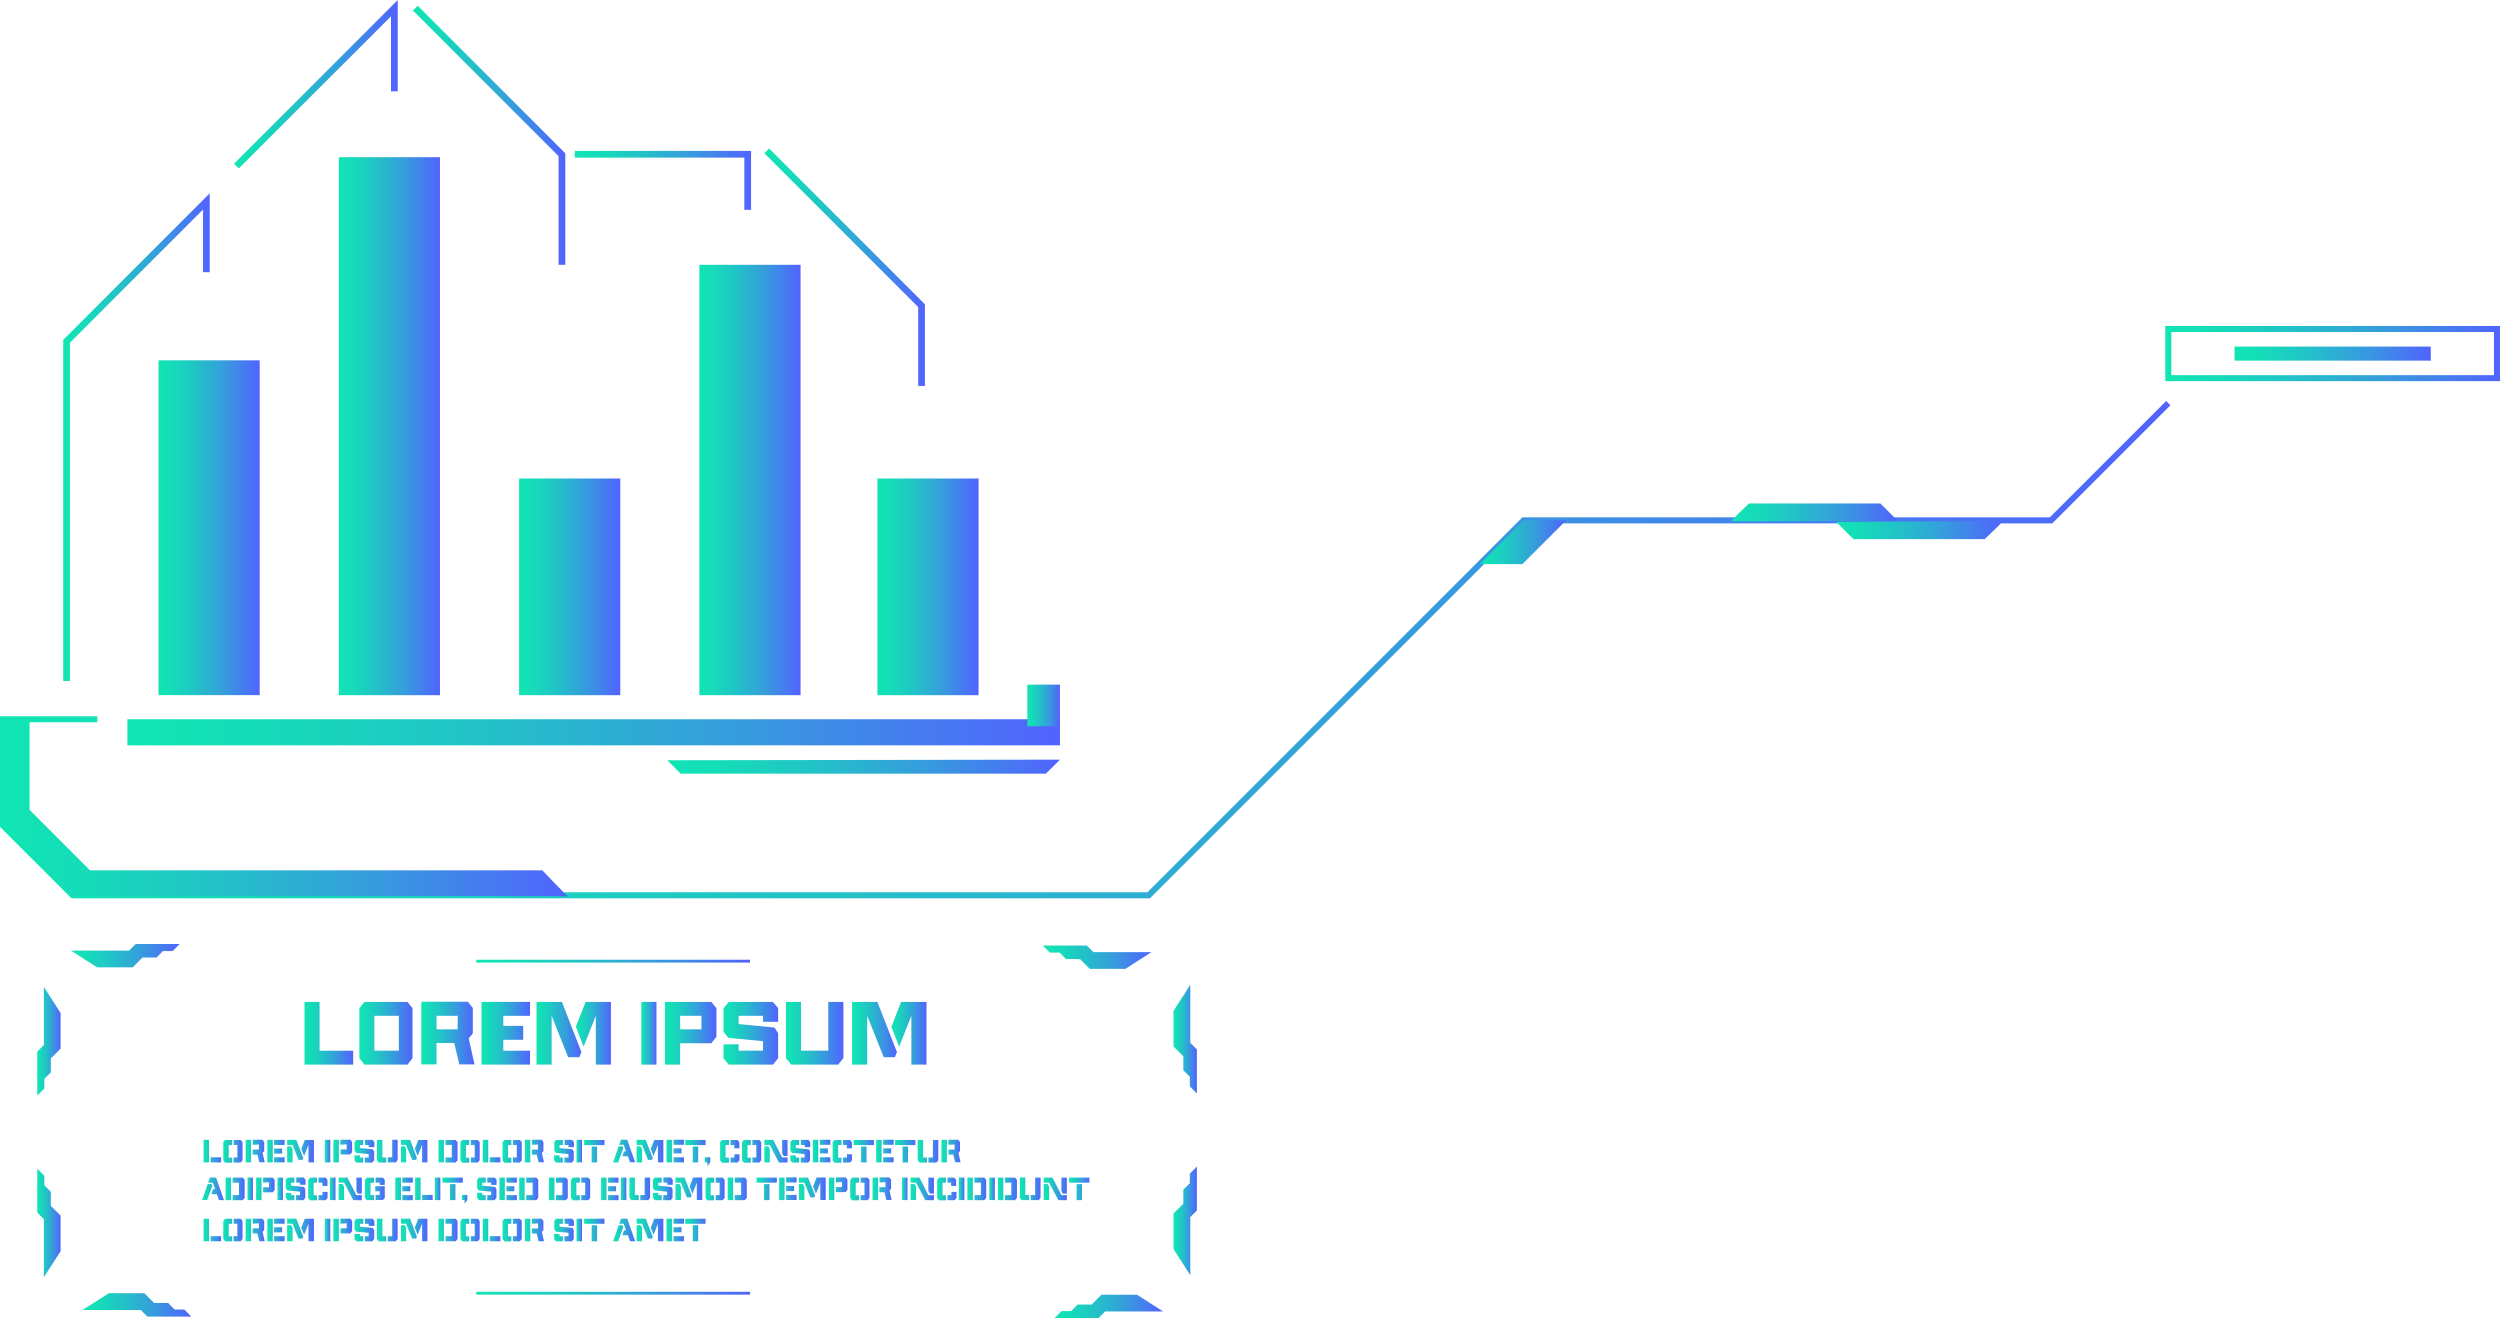<svg xmlns="http://www.w3.org/2000/svg" xmlns:xlink="http://www.w3.org/1999/xlink" viewBox="0 0 492.53 259.68"><defs><style>.cls-1{fill:url(#New_Gradient_Swatch_5);}.cls-2{fill:url(#New_Gradient_Swatch_5-2);}.cls-3{fill:url(#New_Gradient_Swatch_5-3);}.cls-4{fill:url(#New_Gradient_Swatch_5-4);}.cls-5{fill:url(#New_Gradient_Swatch_5-5);}.cls-6{fill:url(#New_Gradient_Swatch_5-6);}.cls-7{fill:url(#New_Gradient_Swatch_5-7);}.cls-8{fill:url(#New_Gradient_Swatch_5-8);}.cls-9{fill:url(#New_Gradient_Swatch_5-9);}.cls-10{fill:url(#New_Gradient_Swatch_5-10);}.cls-11{fill:url(#New_Gradient_Swatch_5-11);}.cls-12{fill:url(#New_Gradient_Swatch_5-12);}.cls-13{fill:url(#New_Gradient_Swatch_5-13);}.cls-14{fill:url(#New_Gradient_Swatch_5-14);}.cls-15{fill:url(#New_Gradient_Swatch_5-15);}.cls-16{fill:url(#New_Gradient_Swatch_5-16);}.cls-17{fill:url(#New_Gradient_Swatch_5-17);}.cls-18{fill:url(#New_Gradient_Swatch_5-18);}.cls-19{fill:url(#New_Gradient_Swatch_5-19);}.cls-20{fill:url(#New_Gradient_Swatch_5-20);}.cls-21{fill:url(#New_Gradient_Swatch_5-21);}.cls-22{fill:url(#New_Gradient_Swatch_5-22);}.cls-23{fill:url(#New_Gradient_Swatch_5-23);}.cls-24{fill:url(#New_Gradient_Swatch_5-24);}.cls-25{fill:url(#New_Gradient_Swatch_5-25);}.cls-26{fill:url(#New_Gradient_Swatch_5-26);}.cls-27{fill:url(#New_Gradient_Swatch_5-27);}.cls-28{fill:url(#New_Gradient_Swatch_5-28);}.cls-29{fill:url(#New_Gradient_Swatch_5-29);}.cls-30{fill:url(#New_Gradient_Swatch_5-30);}.cls-31{fill:url(#New_Gradient_Swatch_5-31);}.cls-32{fill:url(#New_Gradient_Swatch_5-32);}.cls-33{fill:url(#New_Gradient_Swatch_5-33);}.cls-34{fill:url(#New_Gradient_Swatch_5-34);}.cls-35{fill:url(#New_Gradient_Swatch_5-35);}.cls-36{fill:url(#New_Gradient_Swatch_5-36);}.cls-37{fill:url(#New_Gradient_Swatch_5-37);}.cls-38{fill:url(#New_Gradient_Swatch_5-38);}.cls-39{fill:url(#New_Gradient_Swatch_5-39);}.cls-40{fill:url(#New_Gradient_Swatch_5-40);}.cls-41{fill:url(#New_Gradient_Swatch_5-41);}.cls-42{fill:url(#New_Gradient_Swatch_5-42);}.cls-43{fill:url(#New_Gradient_Swatch_5-43);}.cls-44{fill:url(#New_Gradient_Swatch_5-44);}.cls-45{fill:url(#New_Gradient_Swatch_5-45);}.cls-46{fill:url(#New_Gradient_Swatch_5-46);}.cls-47{fill:url(#New_Gradient_Swatch_5-47);}.cls-48{fill:url(#New_Gradient_Swatch_5-48);}.cls-49{fill:url(#New_Gradient_Swatch_5-49);}.cls-50{fill:url(#New_Gradient_Swatch_5-50);}.cls-51{fill:url(#New_Gradient_Swatch_5-51);}.cls-52{fill:url(#New_Gradient_Swatch_5-52);}.cls-53{fill:url(#New_Gradient_Swatch_5-53);}.cls-54{fill:url(#New_Gradient_Swatch_5-54);}.cls-55{fill:url(#New_Gradient_Swatch_5-55);}.cls-56{fill:url(#New_Gradient_Swatch_5-56);}.cls-57{fill:url(#New_Gradient_Swatch_5-57);}.cls-58{fill:url(#New_Gradient_Swatch_5-58);}.cls-59{fill:url(#New_Gradient_Swatch_5-59);}.cls-60{fill:url(#New_Gradient_Swatch_5-60);}.cls-61{fill:url(#New_Gradient_Swatch_5-61);}.cls-62{fill:url(#New_Gradient_Swatch_5-62);}.cls-63{fill:url(#New_Gradient_Swatch_5-63);}.cls-64{fill:url(#New_Gradient_Swatch_5-64);}.cls-65{fill:url(#New_Gradient_Swatch_5-65);}.cls-66{fill:url(#New_Gradient_Swatch_5-66);}.cls-67{fill:url(#New_Gradient_Swatch_5-67);}.cls-68{fill:url(#New_Gradient_Swatch_5-68);}.cls-69{fill:url(#New_Gradient_Swatch_5-69);}.cls-70{fill:url(#New_Gradient_Swatch_5-70);}.cls-71{fill:url(#New_Gradient_Swatch_5-71);}.cls-72{fill:url(#New_Gradient_Swatch_5-72);}.cls-73{fill:url(#New_Gradient_Swatch_5-73);}.cls-74{fill:url(#New_Gradient_Swatch_5-74);}.cls-75{fill:url(#New_Gradient_Swatch_5-75);}.cls-76{fill:url(#New_Gradient_Swatch_5-76);}.cls-77{fill:url(#New_Gradient_Swatch_5-77);}.cls-78{fill:url(#New_Gradient_Swatch_5-78);}.cls-79{fill:url(#New_Gradient_Swatch_5-79);}.cls-80{fill:url(#New_Gradient_Swatch_5-80);}.cls-81{fill:url(#New_Gradient_Swatch_5-81);}.cls-82{fill:url(#New_Gradient_Swatch_5-82);}.cls-83{fill:url(#New_Gradient_Swatch_5-83);}.cls-84{fill:url(#New_Gradient_Swatch_5-84);}.cls-85{fill:url(#New_Gradient_Swatch_5-85);}.cls-86{fill:url(#New_Gradient_Swatch_5-86);}.cls-87{fill:url(#New_Gradient_Swatch_5-87);}.cls-88{fill:url(#New_Gradient_Swatch_5-88);}.cls-89{fill:url(#New_Gradient_Swatch_5-89);}.cls-90{fill:url(#New_Gradient_Swatch_5-90);}.cls-91{fill:url(#New_Gradient_Swatch_5-91);}.cls-92{fill:url(#New_Gradient_Swatch_5-92);}.cls-93{fill:url(#New_Gradient_Swatch_5-93);}.cls-94{fill:url(#New_Gradient_Swatch_5-94);}.cls-95{fill:url(#New_Gradient_Swatch_5-95);}.cls-96{fill:url(#New_Gradient_Swatch_5-96);}.cls-97{fill:url(#New_Gradient_Swatch_5-97);}.cls-98{fill:url(#New_Gradient_Swatch_5-98);}.cls-99{fill:url(#New_Gradient_Swatch_5-99);}.cls-100{fill:url(#New_Gradient_Swatch_5-100);}.cls-101{fill:url(#New_Gradient_Swatch_5-101);}.cls-102{fill:url(#New_Gradient_Swatch_5-102);}.cls-103{fill:url(#New_Gradient_Swatch_5-103);}.cls-104{fill:url(#New_Gradient_Swatch_5-104);}.cls-105{fill:url(#New_Gradient_Swatch_5-105);}.cls-106{fill:url(#New_Gradient_Swatch_5-106);}.cls-107{fill:url(#New_Gradient_Swatch_5-107);}.cls-108{fill:url(#New_Gradient_Swatch_5-108);}.cls-109{fill:url(#New_Gradient_Swatch_5-109);}.cls-110{fill:url(#New_Gradient_Swatch_5-110);}.cls-111{fill:url(#New_Gradient_Swatch_5-111);}.cls-112{fill:url(#New_Gradient_Swatch_5-112);}.cls-113{fill:url(#New_Gradient_Swatch_5-113);}.cls-114{fill:url(#New_Gradient_Swatch_5-114);}.cls-115{fill:url(#New_Gradient_Swatch_5-115);}.cls-116{fill:url(#New_Gradient_Swatch_5-116);}.cls-117{fill:url(#New_Gradient_Swatch_5-117);}.cls-118{fill:url(#New_Gradient_Swatch_5-118);}.cls-119{fill:url(#New_Gradient_Swatch_5-119);}.cls-120{fill:url(#New_Gradient_Swatch_5-120);}.cls-121{fill:url(#New_Gradient_Swatch_5-121);}.cls-122{fill:url(#New_Gradient_Swatch_5-122);}.cls-123{fill:url(#New_Gradient_Swatch_5-123);}.cls-124{fill:url(#New_Gradient_Swatch_5-124);}.cls-125{fill:url(#New_Gradient_Swatch_5-125);}.cls-126{fill:url(#New_Gradient_Swatch_5-126);}.cls-127{fill:url(#New_Gradient_Swatch_5-127);}.cls-128{fill:url(#New_Gradient_Swatch_5-128);}.cls-129{fill:url(#New_Gradient_Swatch_5-129);}.cls-130{fill:url(#New_Gradient_Swatch_5-130);}.cls-131{fill:url(#New_Gradient_Swatch_5-131);}.cls-132{fill:url(#New_Gradient_Swatch_5-132);}.cls-133{fill:url(#New_Gradient_Swatch_5-133);}.cls-134{fill:url(#New_Gradient_Swatch_5-134);}.cls-135{fill:url(#New_Gradient_Swatch_5-135);}.cls-136{fill:url(#New_Gradient_Swatch_5-136);}.cls-137{fill:url(#New_Gradient_Swatch_5-137);}.cls-138{fill:url(#New_Gradient_Swatch_5-138);}.cls-139{fill:url(#New_Gradient_Swatch_5-139);}.cls-140{fill:url(#New_Gradient_Swatch_5-140);}.cls-141{fill:url(#New_Gradient_Swatch_5-141);}</style><linearGradient id="New_Gradient_Swatch_5" x1="40.11" y1="226.81" x2="43.56" y2="226.81" gradientUnits="userSpaceOnUse"><stop offset="0" stop-color="#11e5b3"/><stop offset="0.14" stop-color="#15dcb8"/><stop offset="0.36" stop-color="#21c4c6"/><stop offset="0.64" stop-color="#359edc"/><stop offset="0.97" stop-color="#4f68fb"/><stop offset="1" stop-color="#5263fe"/></linearGradient><linearGradient id="New_Gradient_Swatch_5-2" x1="43.99" y1="226.81" x2="47.78" y2="226.81" xlink:href="#New_Gradient_Swatch_5"/><linearGradient id="New_Gradient_Swatch_5-3" x1="48.4" y1="226.81" x2="52.15" y2="226.81" xlink:href="#New_Gradient_Swatch_5"/><linearGradient id="New_Gradient_Swatch_5-4" x1="52.67" y1="226.81" x2="56.11" y2="226.81" xlink:href="#New_Gradient_Swatch_5"/><linearGradient id="New_Gradient_Swatch_5-5" x1="56.57" y1="226.81" x2="61.85" y2="226.81" xlink:href="#New_Gradient_Swatch_5"/><linearGradient id="New_Gradient_Swatch_5-6" x1="64" y1="226.81" x2="65.07" y2="226.81" xlink:href="#New_Gradient_Swatch_5"/><linearGradient id="New_Gradient_Swatch_5-7" x1="65.69" y1="226.81" x2="69.34" y2="226.81" xlink:href="#New_Gradient_Swatch_5"/><linearGradient id="New_Gradient_Swatch_5-8" x1="69.84" y1="226.81" x2="73.71" y2="226.81" xlink:href="#New_Gradient_Swatch_5"/><linearGradient id="New_Gradient_Swatch_5-9" x1="74.26" y1="226.81" x2="78.34" y2="226.81" xlink:href="#New_Gradient_Swatch_5"/><linearGradient id="New_Gradient_Swatch_5-10" x1="78.96" y1="226.81" x2="84.23" y2="226.81" xlink:href="#New_Gradient_Swatch_5"/><linearGradient id="New_Gradient_Swatch_5-11" x1="86.39" y1="226.81" x2="90.1" y2="226.81" xlink:href="#New_Gradient_Swatch_5"/><linearGradient id="New_Gradient_Swatch_5-12" x1="90.72" y1="226.81" x2="94.5" y2="226.81" xlink:href="#New_Gradient_Swatch_5"/><linearGradient id="New_Gradient_Swatch_5-13" x1="95.12" y1="226.81" x2="98.57" y2="226.81" xlink:href="#New_Gradient_Swatch_5"/><linearGradient id="New_Gradient_Swatch_5-14" x1="99.01" y1="226.81" x2="102.79" y2="226.81" xlink:href="#New_Gradient_Swatch_5"/><linearGradient id="New_Gradient_Swatch_5-15" x1="103.41" y1="226.81" x2="107.17" y2="226.81" xlink:href="#New_Gradient_Swatch_5"/><linearGradient id="New_Gradient_Swatch_5-16" x1="109.16" y1="226.81" x2="113.03" y2="226.81" xlink:href="#New_Gradient_Swatch_5"/><linearGradient id="New_Gradient_Swatch_5-17" x1="113.59" y1="226.81" x2="114.66" y2="226.81" xlink:href="#New_Gradient_Swatch_5"/><linearGradient id="New_Gradient_Swatch_5-18" x1="115.09" y1="226.81" x2="119.1" y2="226.81" xlink:href="#New_Gradient_Swatch_5"/><linearGradient id="New_Gradient_Swatch_5-19" x1="120.77" y1="226.81" x2="125.11" y2="226.81" xlink:href="#New_Gradient_Swatch_5"/><linearGradient id="New_Gradient_Swatch_5-20" x1="125.42" y1="226.81" x2="130.69" y2="226.81" xlink:href="#New_Gradient_Swatch_5"/><linearGradient id="New_Gradient_Swatch_5-21" x1="131.31" y1="226.81" x2="134.75" y2="226.81" xlink:href="#New_Gradient_Swatch_5"/><linearGradient id="New_Gradient_Swatch_5-22" x1="135.03" y1="226.81" x2="139.04" y2="226.81" xlink:href="#New_Gradient_Swatch_5"/><linearGradient id="New_Gradient_Swatch_5-23" x1="138.83" y1="228.9" x2="139.9" y2="228.9" xlink:href="#New_Gradient_Swatch_5"/><linearGradient id="New_Gradient_Swatch_5-24" x1="141.87" y1="226.81" x2="145.66" y2="226.81" xlink:href="#New_Gradient_Swatch_5"/><linearGradient id="New_Gradient_Swatch_5-25" x1="146.19" y1="226.81" x2="149.97" y2="226.81" xlink:href="#New_Gradient_Swatch_5"/><linearGradient id="New_Gradient_Swatch_5-26" x1="150.59" y1="226.82" x2="155.16" y2="226.82" xlink:href="#New_Gradient_Swatch_5"/><linearGradient id="New_Gradient_Swatch_5-27" x1="155.71" y1="226.81" x2="159.59" y2="226.81" xlink:href="#New_Gradient_Swatch_5"/><linearGradient id="New_Gradient_Swatch_5-28" x1="160.14" y1="226.81" x2="163.58" y2="226.81" xlink:href="#New_Gradient_Swatch_5"/><linearGradient id="New_Gradient_Swatch_5-29" x1="164.05" y1="226.81" x2="167.83" y2="226.81" xlink:href="#New_Gradient_Swatch_5"/><linearGradient id="New_Gradient_Swatch_5-30" x1="168.17" y1="226.81" x2="172.19" y2="226.81" xlink:href="#New_Gradient_Swatch_5"/><linearGradient id="New_Gradient_Swatch_5-31" x1="172.62" y1="226.81" x2="176.06" y2="226.81" xlink:href="#New_Gradient_Swatch_5"/><linearGradient id="New_Gradient_Swatch_5-32" x1="176.34" y1="226.81" x2="180.35" y2="226.81" xlink:href="#New_Gradient_Swatch_5"/><linearGradient id="New_Gradient_Swatch_5-33" x1="180.79" y1="226.81" x2="184.86" y2="226.81" xlink:href="#New_Gradient_Swatch_5"/><linearGradient id="New_Gradient_Swatch_5-34" x1="185.48" y1="226.81" x2="189.24" y2="226.81" xlink:href="#New_Gradient_Swatch_5"/><linearGradient id="New_Gradient_Swatch_5-35" x1="39.8" y1="234.2" x2="44.14" y2="234.2" xlink:href="#New_Gradient_Swatch_5"/><linearGradient id="New_Gradient_Swatch_5-36" x1="44.45" y1="234.2" x2="48.15" y2="234.2" xlink:href="#New_Gradient_Swatch_5"/><linearGradient id="New_Gradient_Swatch_5-37" x1="48.77" y1="234.2" x2="49.84" y2="234.2" xlink:href="#New_Gradient_Swatch_5"/><linearGradient id="New_Gradient_Swatch_5-38" x1="50.46" y1="234.2" x2="54.11" y2="234.2" xlink:href="#New_Gradient_Swatch_5"/><linearGradient id="New_Gradient_Swatch_5-39" x1="54.67" y1="234.2" x2="55.74" y2="234.2" xlink:href="#New_Gradient_Swatch_5"/><linearGradient id="New_Gradient_Swatch_5-40" x1="56.29" y1="234.2" x2="60.16" y2="234.2" xlink:href="#New_Gradient_Swatch_5"/><linearGradient id="New_Gradient_Swatch_5-41" x1="60.72" y1="234.2" x2="64.51" y2="234.2" xlink:href="#New_Gradient_Swatch_5"/><linearGradient id="New_Gradient_Swatch_5-42" x1="65.03" y1="234.2" x2="66.1" y2="234.2" xlink:href="#New_Gradient_Swatch_5"/><linearGradient id="New_Gradient_Swatch_5-43" x1="66.72" y1="234.21" x2="71.28" y2="234.21" xlink:href="#New_Gradient_Swatch_5"/><linearGradient id="New_Gradient_Swatch_5-44" x1="71.9" y1="234.2" x2="75.79" y2="234.2" xlink:href="#New_Gradient_Swatch_5"/><linearGradient id="New_Gradient_Swatch_5-45" x1="77.88" y1="234.2" x2="81.33" y2="234.2" xlink:href="#New_Gradient_Swatch_5"/><linearGradient id="New_Gradient_Swatch_5-46" x1="81.79" y1="234.2" x2="85.24" y2="234.2" xlink:href="#New_Gradient_Swatch_5"/><linearGradient id="New_Gradient_Swatch_5-47" x1="85.68" y1="234.2" x2="86.75" y2="234.2" xlink:href="#New_Gradient_Swatch_5"/><linearGradient id="New_Gradient_Swatch_5-48" x1="87.18" y1="234.2" x2="91.19" y2="234.2" xlink:href="#New_Gradient_Swatch_5"/><linearGradient id="New_Gradient_Swatch_5-49" x1="90.98" y1="236.29" x2="92.05" y2="236.29" xlink:href="#New_Gradient_Swatch_5"/><linearGradient id="New_Gradient_Swatch_5-50" x1="93.96" y1="234.2" x2="97.83" y2="234.2" xlink:href="#New_Gradient_Swatch_5"/><linearGradient id="New_Gradient_Swatch_5-51" x1="98.39" y1="234.2" x2="101.83" y2="234.2" xlink:href="#New_Gradient_Swatch_5"/><linearGradient id="New_Gradient_Swatch_5-52" x1="102.29" y1="234.2" x2="106" y2="234.2" xlink:href="#New_Gradient_Swatch_5"/><linearGradient id="New_Gradient_Swatch_5-53" x1="108.16" y1="234.2" x2="111.86" y2="234.2" xlink:href="#New_Gradient_Swatch_5"/><linearGradient id="New_Gradient_Swatch_5-54" x1="112.48" y1="234.2" x2="116.27" y2="234.2" xlink:href="#New_Gradient_Swatch_5"/><linearGradient id="New_Gradient_Swatch_5-55" x1="118.42" y1="234.2" x2="121.86" y2="234.2" xlink:href="#New_Gradient_Swatch_5"/><linearGradient id="New_Gradient_Swatch_5-56" x1="122.33" y1="234.2" x2="123.4" y2="234.2" xlink:href="#New_Gradient_Swatch_5"/><linearGradient id="New_Gradient_Swatch_5-57" x1="124.01" y1="234.2" x2="128.09" y2="234.2" xlink:href="#New_Gradient_Swatch_5"/><linearGradient id="New_Gradient_Swatch_5-58" x1="128.65" y1="234.2" x2="132.52" y2="234.2" xlink:href="#New_Gradient_Swatch_5"/><linearGradient id="New_Gradient_Swatch_5-59" x1="133.08" y1="234.2" x2="138.35" y2="234.2" xlink:href="#New_Gradient_Swatch_5"/><linearGradient id="New_Gradient_Swatch_5-60" x1="138.97" y1="234.2" x2="142.76" y2="234.2" xlink:href="#New_Gradient_Swatch_5"/><linearGradient id="New_Gradient_Swatch_5-61" x1="143.37" y1="234.2" x2="147.08" y2="234.2" xlink:href="#New_Gradient_Swatch_5"/><linearGradient id="New_Gradient_Swatch_5-62" x1="149.05" y1="234.2" x2="153.07" y2="234.2" xlink:href="#New_Gradient_Swatch_5"/><linearGradient id="New_Gradient_Swatch_5-63" x1="153.5" y1="234.2" x2="156.94" y2="234.2" xlink:href="#New_Gradient_Swatch_5"/><linearGradient id="New_Gradient_Swatch_5-64" x1="157.4" y1="234.2" x2="162.68" y2="234.2" xlink:href="#New_Gradient_Swatch_5"/><linearGradient id="New_Gradient_Swatch_5-65" x1="163.3" y1="234.2" x2="166.95" y2="234.2" xlink:href="#New_Gradient_Swatch_5"/><linearGradient id="New_Gradient_Swatch_5-66" x1="167.5" y1="234.2" x2="171.29" y2="234.2" xlink:href="#New_Gradient_Swatch_5"/><linearGradient id="New_Gradient_Swatch_5-67" x1="171.91" y1="234.2" x2="175.66" y2="234.2" xlink:href="#New_Gradient_Swatch_5"/><linearGradient id="New_Gradient_Swatch_5-68" x1="177.72" y1="234.2" x2="178.79" y2="234.2" xlink:href="#New_Gradient_Swatch_5"/><linearGradient id="New_Gradient_Swatch_5-69" x1="179.4" y1="234.21" x2="183.97" y2="234.21" xlink:href="#New_Gradient_Swatch_5"/><linearGradient id="New_Gradient_Swatch_5-70" x1="184.59" y1="234.2" x2="188.38" y2="234.2" xlink:href="#New_Gradient_Swatch_5"/><linearGradient id="New_Gradient_Swatch_5-71" x1="188.9" y1="234.2" x2="189.97" y2="234.2" xlink:href="#New_Gradient_Swatch_5"/><linearGradient id="New_Gradient_Swatch_5-72" x1="190.59" y1="234.2" x2="194.29" y2="234.2" xlink:href="#New_Gradient_Swatch_5"/><linearGradient id="New_Gradient_Swatch_5-73" x1="194.91" y1="234.2" x2="195.98" y2="234.2" xlink:href="#New_Gradient_Swatch_5"/><linearGradient id="New_Gradient_Swatch_5-74" x1="196.6" y1="234.2" x2="200.31" y2="234.2" xlink:href="#New_Gradient_Swatch_5"/><linearGradient id="New_Gradient_Swatch_5-75" x1="200.92" y1="234.2" x2="205" y2="234.2" xlink:href="#New_Gradient_Swatch_5"/><linearGradient id="New_Gradient_Swatch_5-76" x1="205.62" y1="234.21" x2="210.18" y2="234.21" xlink:href="#New_Gradient_Swatch_5"/><linearGradient id="New_Gradient_Swatch_5-77" x1="210.62" y1="234.2" x2="214.63" y2="234.2" xlink:href="#New_Gradient_Swatch_5"/><linearGradient id="New_Gradient_Swatch_5-78" x1="40.11" y1="242.32" x2="43.56" y2="242.32" xlink:href="#New_Gradient_Swatch_5"/><linearGradient id="New_Gradient_Swatch_5-79" x1="43.99" y1="242.32" x2="47.78" y2="242.32" xlink:href="#New_Gradient_Swatch_5"/><linearGradient id="New_Gradient_Swatch_5-80" x1="48.4" y1="242.32" x2="52.15" y2="242.32" xlink:href="#New_Gradient_Swatch_5"/><linearGradient id="New_Gradient_Swatch_5-81" x1="52.67" y1="242.32" x2="56.11" y2="242.32" xlink:href="#New_Gradient_Swatch_5"/><linearGradient id="New_Gradient_Swatch_5-82" x1="56.57" y1="242.32" x2="61.85" y2="242.32" xlink:href="#New_Gradient_Swatch_5"/><linearGradient id="New_Gradient_Swatch_5-83" x1="64" y1="242.32" x2="65.07" y2="242.32" xlink:href="#New_Gradient_Swatch_5"/><linearGradient id="New_Gradient_Swatch_5-84" x1="65.69" y1="242.32" x2="69.34" y2="242.32" xlink:href="#New_Gradient_Swatch_5"/><linearGradient id="New_Gradient_Swatch_5-85" x1="69.84" y1="242.32" x2="73.71" y2="242.32" xlink:href="#New_Gradient_Swatch_5"/><linearGradient id="New_Gradient_Swatch_5-86" x1="74.26" y1="242.32" x2="78.34" y2="242.32" xlink:href="#New_Gradient_Swatch_5"/><linearGradient id="New_Gradient_Swatch_5-87" x1="78.96" y1="242.32" x2="84.23" y2="242.32" xlink:href="#New_Gradient_Swatch_5"/><linearGradient id="New_Gradient_Swatch_5-88" x1="86.39" y1="242.32" x2="90.1" y2="242.32" xlink:href="#New_Gradient_Swatch_5"/><linearGradient id="New_Gradient_Swatch_5-89" x1="90.72" y1="242.32" x2="94.5" y2="242.32" xlink:href="#New_Gradient_Swatch_5"/><linearGradient id="New_Gradient_Swatch_5-90" x1="95.12" y1="242.32" x2="98.57" y2="242.32" xlink:href="#New_Gradient_Swatch_5"/><linearGradient id="New_Gradient_Swatch_5-91" x1="99.01" y1="242.32" x2="102.79" y2="242.32" xlink:href="#New_Gradient_Swatch_5"/><linearGradient id="New_Gradient_Swatch_5-92" x1="103.41" y1="242.32" x2="107.17" y2="242.32" xlink:href="#New_Gradient_Swatch_5"/><linearGradient id="New_Gradient_Swatch_5-93" x1="109.16" y1="242.32" x2="113.03" y2="242.32" xlink:href="#New_Gradient_Swatch_5"/><linearGradient id="New_Gradient_Swatch_5-94" x1="113.59" y1="242.32" x2="114.66" y2="242.32" xlink:href="#New_Gradient_Swatch_5"/><linearGradient id="New_Gradient_Swatch_5-95" x1="115.09" y1="242.32" x2="119.1" y2="242.32" xlink:href="#New_Gradient_Swatch_5"/><linearGradient id="New_Gradient_Swatch_5-96" x1="120.77" y1="242.32" x2="125.11" y2="242.32" xlink:href="#New_Gradient_Swatch_5"/><linearGradient id="New_Gradient_Swatch_5-97" x1="125.42" y1="242.32" x2="130.69" y2="242.32" xlink:href="#New_Gradient_Swatch_5"/><linearGradient id="New_Gradient_Swatch_5-98" x1="131.31" y1="242.32" x2="134.75" y2="242.32" xlink:href="#New_Gradient_Swatch_5"/><linearGradient id="New_Gradient_Swatch_5-99" x1="135.03" y1="242.32" x2="139.04" y2="242.32" xlink:href="#New_Gradient_Swatch_5"/><linearGradient id="New_Gradient_Swatch_5-100" x1="59.99" y1="203.56" x2="69.58" y2="203.56" xlink:href="#New_Gradient_Swatch_5"/><linearGradient id="New_Gradient_Swatch_5-101" x1="70.78" y1="203.56" x2="81.3" y2="203.56" xlink:href="#New_Gradient_Swatch_5"/><linearGradient id="New_Gradient_Swatch_5-102" x1="83.01" y1="203.56" x2="93.44" y2="203.56" xlink:href="#New_Gradient_Swatch_5"/><linearGradient id="New_Gradient_Swatch_5-103" x1="94.86" y1="203.56" x2="104.42" y2="203.56" xlink:href="#New_Gradient_Swatch_5"/><linearGradient id="New_Gradient_Swatch_5-104" x1="105.7" y1="203.56" x2="114.54" y2="203.56" xlink:href="#New_Gradient_Swatch_5"/><linearGradient id="New_Gradient_Swatch_5-105" x1="113.45" y1="203.56" x2="120.36" y2="203.56" xlink:href="#New_Gradient_Swatch_5"/><linearGradient id="New_Gradient_Swatch_5-106" x1="126.35" y1="203.56" x2="129.32" y2="203.56" xlink:href="#New_Gradient_Swatch_5"/><linearGradient id="New_Gradient_Swatch_5-107" x1="131.03" y1="203.56" x2="141.17" y2="203.56" xlink:href="#New_Gradient_Swatch_5"/><linearGradient id="New_Gradient_Swatch_5-108" x1="142.54" y1="203.56" x2="153.3" y2="203.56" xlink:href="#New_Gradient_Swatch_5"/><linearGradient id="New_Gradient_Swatch_5-109" x1="154.84" y1="203.56" x2="166.16" y2="203.56" xlink:href="#New_Gradient_Swatch_5"/><linearGradient id="New_Gradient_Swatch_5-110" x1="175.62" y1="203.56" x2="182.53" y2="203.56" xlink:href="#New_Gradient_Swatch_5"/><linearGradient id="New_Gradient_Swatch_5-111" x1="167.87" y1="203.56" x2="176.71" y2="203.56" xlink:href="#New_Gradient_Swatch_5"/><linearGradient id="New_Gradient_Swatch_5-112" x1="31.23" y1="103.97" x2="51.15" y2="103.97" xlink:href="#New_Gradient_Swatch_5"/><linearGradient id="New_Gradient_Swatch_5-113" x1="66.75" y1="83.96" x2="86.68" y2="83.96" xlink:href="#New_Gradient_Swatch_5"/><linearGradient id="New_Gradient_Swatch_5-114" x1="102.27" y1="115.61" x2="122.2" y2="115.61" xlink:href="#New_Gradient_Swatch_5"/><linearGradient id="New_Gradient_Swatch_5-115" x1="172.86" y1="115.61" x2="192.79" y2="115.61" xlink:href="#New_Gradient_Swatch_5"/><linearGradient id="New_Gradient_Swatch_5-116" x1="137.79" y1="94.56" x2="157.72" y2="94.56" xlink:href="#New_Gradient_Swatch_5"/><linearGradient id="New_Gradient_Swatch_5-117" x1="25.1" y1="144.27" x2="208.83" y2="144.27" xlink:href="#New_Gradient_Swatch_5"/><linearGradient id="New_Gradient_Swatch_5-118" x1="0" y1="127.99" x2="427.6" y2="127.99" xlink:href="#New_Gradient_Swatch_5"/><linearGradient id="New_Gradient_Swatch_5-119" x1="0.48" y1="159.16" x2="112.01" y2="159.16" xlink:href="#New_Gradient_Swatch_5"/><linearGradient id="New_Gradient_Swatch_5-120" x1="291.55" y1="106.83" x2="308.53" y2="106.83" xlink:href="#New_Gradient_Swatch_5"/><linearGradient id="New_Gradient_Swatch_5-121" x1="440.23" y1="69.66" x2="478.89" y2="69.66" xlink:href="#New_Gradient_Swatch_5"/><linearGradient id="New_Gradient_Swatch_5-122" x1="426.59" y1="69.66" x2="492.53" y2="69.66" xlink:href="#New_Gradient_Swatch_5"/><linearGradient id="New_Gradient_Swatch_5-123" x1="361.74" y1="104.47" x2="394.52" y2="104.47" xlink:href="#New_Gradient_Swatch_5"/><linearGradient id="New_Gradient_Swatch_5-124" x1="341.08" y1="100.95" x2="373.87" y2="100.95" xlink:href="#New_Gradient_Swatch_5"/><linearGradient id="New_Gradient_Swatch_5-125" x1="202.4" y1="138.98" x2="208.83" y2="138.98" xlink:href="#New_Gradient_Swatch_5"/><linearGradient id="New_Gradient_Swatch_5-126" x1="131.46" y1="151.04" x2="208.83" y2="151.04" xlink:href="#New_Gradient_Swatch_5"/><linearGradient id="New_Gradient_Swatch_5-127" x1="231.2" y1="240.52" x2="235.8" y2="240.52" xlink:href="#New_Gradient_Swatch_5"/><linearGradient id="New_Gradient_Swatch_5-128" x1="207.75" y1="257.38" x2="229.16" y2="257.38" xlink:href="#New_Gradient_Swatch_5"/><linearGradient id="New_Gradient_Swatch_5-129" x1="7.34" y1="240.94" x2="11.94" y2="240.94" xlink:href="#New_Gradient_Swatch_5"/><linearGradient id="New_Gradient_Swatch_5-130" x1="16.28" y1="257.08" x2="37.69" y2="257.08" xlink:href="#New_Gradient_Swatch_5"/><linearGradient id="New_Gradient_Swatch_5-131" x1="7.34" y1="205.14" x2="11.94" y2="205.14" xlink:href="#New_Gradient_Swatch_5"/><linearGradient id="New_Gradient_Swatch_5-132" x1="13.98" y1="188.28" x2="35.39" y2="188.28" xlink:href="#New_Gradient_Swatch_5"/><linearGradient id="New_Gradient_Swatch_5-133" x1="231.2" y1="204.72" x2="235.8" y2="204.72" xlink:href="#New_Gradient_Swatch_5"/><linearGradient id="New_Gradient_Swatch_5-134" x1="205.45" y1="188.58" x2="226.86" y2="188.58" xlink:href="#New_Gradient_Swatch_5"/><linearGradient id="New_Gradient_Swatch_5-135" x1="93.83" y1="189.36" x2="147.76" y2="189.36" xlink:href="#New_Gradient_Swatch_5"/><linearGradient id="New_Gradient_Swatch_5-136" x1="93.83" y1="254.78" x2="147.76" y2="254.78" xlink:href="#New_Gradient_Swatch_5"/><linearGradient id="New_Gradient_Swatch_5-137" x1="12.45" y1="86.12" x2="41.32" y2="86.12" xlink:href="#New_Gradient_Swatch_5"/><linearGradient id="New_Gradient_Swatch_5-138" x1="46.11" y1="16.59" x2="78.36" y2="16.59" xlink:href="#New_Gradient_Swatch_5"/><linearGradient id="New_Gradient_Swatch_5-139" x1="81.35" y1="26.65" x2="111.37" y2="26.65" xlink:href="#New_Gradient_Swatch_5"/><linearGradient id="New_Gradient_Swatch_5-140" x1="113.23" y1="35.54" x2="147.97" y2="35.54" xlink:href="#New_Gradient_Swatch_5"/><linearGradient id="New_Gradient_Swatch_5-141" x1="150.59" y1="52.64" x2="182.22" y2="52.64" xlink:href="#New_Gradient_Swatch_5"/></defs><title>title_01_green_blue</title><g id="Layer_2" data-name="Layer 2"><g id="Layer_1-2" data-name="Layer 1"><path class="cls-1" d="M40.11,229v-4.44h1.07V229Zm1.38,0v-1h2.07v1Z"/><path class="cls-2" d="M44.36,224.59h1.37v1h-.67v2.48h.67v1H44.36l-.37-.46V225Zm1.68,1v-1h1.37l.37.44v3.55l-.37.45H46v-1h.76v-2.48Z"/><path class="cls-3" d="M48.4,229v-4.44h1.07V229Zm1.38-3.46v-1h1.9l.37.44v1.79l-.31.38.41,1.83H51.09l-.37-1.51h-.94v-1H51v-1Z"/><path class="cls-4" d="M52.67,229v-4.44h1.07V229ZM54,225.57v-1h2.07v1Zm0,1.7v-1h1.58v1ZM54,229v-1h2.07v1Z"/><path class="cls-5" d="M59.75,228.15l-.15.36h-.79l-1.17-2.94H56.57v-1h1.8Zm-2.11-1.72V229H56.57v-3.15h.79Zm1.72-.08.69-1.76h1.8V229H60.77v-3.46l-.86,2.19Z"/><path class="cls-6" d="M64,229v-4.44h1.07V229Z"/><path class="cls-7" d="M65.69,229v-4.44h1.07V229Zm1.38-3.46v-1H69l.37.44v2l-.37.46h-1.9v-1h1.2v-1Z"/><path class="cls-8" d="M70.21,224.59h1.36v1h-.66v.59l2.55.25.25.4v1.77l-.37.45H71.88v-1h.76v-.68l-2.46-.23-.34-.43V225Zm.7,3.46h.66v1H70.21l-.37-.44v-1h1.07Zm1-2.48v-1h1.47l.37.44v1H72.64v-.43Z"/><path class="cls-9" d="M76.09,228.05v1H74.63l-.37-.46v-4h1.08v3.46ZM78,229H76.4v-1h.87v-3.46h1.07v4Z"/><path class="cls-10" d="M82.14,228.15l-.15.36H81.2L80,225.57H79v-1h1.8ZM80,226.43V229H79v-3.15h.79Zm1.72-.08.69-1.76h1.79V229H83.16v-3.46l-.87,2.19Z"/><path class="cls-11" d="M87.46,224.59V229H86.39v-4.44Zm.31,1v-1h2l.37.44v3.55l-.37.45h-2v-1H89v-2.48Z"/><path class="cls-12" d="M91.08,224.59h1.37v1h-.66v2.48h.66v1H91.08l-.36-.46V225Zm1.68,1v-1h1.37l.37.44v3.55l-.37.45H92.76v-1h.76v-2.48Z"/><path class="cls-13" d="M95.12,229v-4.44h1.07V229Zm1.38,0v-1h2.07v1Z"/><path class="cls-14" d="M99.38,224.59h1.36v1h-.66v2.48h.66v1H99.38l-.37-.46V225Zm1.67,1v-1h1.37l.37.44v3.55l-.37.45h-1.37v-1h.76v-2.48Z"/><path class="cls-15" d="M103.41,229v-4.44h1.07V229Zm1.38-3.46v-1h1.9l.37.44v1.79l-.31.38.42,1.83H106.1l-.36-1.51h-.95v-1H106v-1Z"/><path class="cls-16" d="M109.53,224.59h1.36v1h-.66v.59l2.55.25.25.4v1.77l-.37.45H111.2v-1H112v-.68l-2.46-.23-.34-.43V225Zm.7,3.46h.66v1h-1.36l-.37-.44v-1h1.07Zm1-2.48v-1h1.47l.37.44v1H112v-.43Z"/><path class="cls-17" d="M113.59,229v-4.44h1.07V229Z"/><path class="cls-18" d="M115.09,224.59h4v1h-4Zm1.48,4.44v-3.15h1.07V229Z"/><path class="cls-19" d="M121.79,229h-1l1.1-3.15h.76l.14.36Zm1.14-2.16h.4l-.46-1.3H122l.34-1h1.23l1.56,4.44h-1l-.42-1.18h-1.09Z"/><path class="cls-20" d="M128.6,228.15l-.15.36h-.79l-1.17-2.94h-1.07v-1h1.79Zm-2.11-1.72V229h-1.07v-3.15h.79Zm1.72-.08.68-1.76h1.8V229h-1.07v-3.46l-.87,2.19Z"/><path class="cls-21" d="M131.31,229v-4.44h1.07V229Zm1.38-3.46v-1h2.06v1Zm0,1.7v-1h1.58v1Zm0,1.76v-1h2.06v1Z"/><path class="cls-22" d="M135,224.59h4v1h-4Zm1.48,4.44v-3.15h1.07V229Z"/><path class="cls-23" d="M139.36,229.75h0V229h-.51v-1h1.07v1Z"/><path class="cls-24" d="M142.24,224.59h1.37v1h-.67v2.48h.67v1h-1.37l-.37-.46V225Zm1.68,1v-1h1.37l.37.44v1.2h-1v-.66Zm0,3.46v-1h.76v-.65h1v1.18l-.37.45Z"/><path class="cls-25" d="M146.55,224.59h1.37v1h-.66v2.48h.66v1h-1.37l-.36-.46V225Zm1.68,1v-1h1.37l.37.44v3.55l-.37.45h-1.37v-1H149v-2.48Z"/><path class="cls-26" d="M153.47,229.05l-1.81-3.48h-1.07v-1h1.74l1.76,3.46h1.07v1Zm-1.81-2.63V229h-1.07v-3.15h.79Zm2.43.82v-2.65h1.07v3.15h-.8Z"/><path class="cls-27" d="M156.08,224.59h1.36v1h-.66v.59l2.55.25.26.4v1.77l-.37.45h-1.46v-1h.75v-.68l-2.45-.23-.35-.43V225Zm.7,3.46h.66v1h-1.36l-.37-.44v-1h1.07Zm1-2.48v-1h1.47l.37.44v1h-1.08v-.43Z"/><path class="cls-28" d="M160.14,229v-4.44h1.07V229Zm1.38-3.46v-1h2.06v1Zm0,1.7v-1h1.58v1Zm0,1.76v-1h2.06v1Z"/><path class="cls-29" d="M164.42,224.59h1.36v1h-.66v2.48h.66v1h-1.36l-.37-.46V225Zm1.67,1v-1h1.37l.37.44v1.2h-1v-.66Zm0,3.46v-1h.76v-.65h1v1.18l-.37.45Z"/><path class="cls-30" d="M168.17,224.59h4v1h-4Zm1.48,4.44v-3.15h1.07V229Z"/><path class="cls-31" d="M172.62,229v-4.44h1.07V229Zm1.38-3.46v-1h2.06v1Zm0,1.7v-1h1.58v1Zm0,1.76v-1h2.06v1Z"/><path class="cls-32" d="M176.34,224.59h4v1h-4Zm1.48,4.44v-3.15h1.07V229Z"/><path class="cls-33" d="M182.62,228.05v1h-1.46l-.37-.46v-4h1.07v3.46Zm1.87,1h-1.57v-1h.87v-3.46h1.07v4Z"/><path class="cls-34" d="M185.48,229v-4.44h1.07V229Zm1.38-3.46v-1h1.9l.37.44v1.79l-.31.38.42,1.83h-1.07l-.36-1.51h-.95v-1h1.2v-1Z"/><path class="cls-35" d="M40.82,236.42h-1l1.1-3.15h.76l.14.36ZM42,234.26h.4L41.9,233H41l.35-1h1.22l1.56,4.44h-1l-.42-1.18H41.62Z"/><path class="cls-36" d="M45.52,232v4.44H44.45V232Zm.31,1v-1h2l.37.44V236l-.37.45h-2v-1h1.25V233Z"/><path class="cls-37" d="M48.77,236.42V232h1.07v4.44Z"/><path class="cls-38" d="M50.46,236.42V232h1.07v4.44ZM51.84,233v-1h1.9l.37.44v2l-.37.46h-1.9v-1H53v-1Z"/><path class="cls-39" d="M54.67,236.42V232h1.07v4.44Z"/><path class="cls-40" d="M56.66,232H58v1h-.66v.59l2.55.25.25.4V236l-.37.45H58.33v-1h.76v-.68l-2.45-.23-.35-.43v-1.67Zm.7,3.46H58v1H56.66l-.37-.44v-1h1.07Zm1-2.48v-1h1.46l.37.44v1H59.09V233Z"/><path class="cls-41" d="M61.09,232h1.37v1h-.67v2.48h.67v1H61.09l-.37-.46v-3.53Zm1.67,1v-1h1.38l.37.44v1.2h-1V233Zm0,3.46v-1h.77v-.65h1V236l-.37.45Z"/><path class="cls-42" d="M65,236.42V232H66.1v4.44Z"/><path class="cls-43" d="M69.6,236.44,67.79,233H66.72v-1h1.73l1.76,3.46h1.07v1Zm-1.81-2.63v2.61H66.72v-3.15h.79Zm2.42.82V232h1.07v3.15h-.79Z"/><path class="cls-44" d="M73,235.44h.71v1H72.27L71.9,236v-3.53l.37-.45h1.41v1H73Zm2.82.53-.37.45H74v-1h.79v-.73h-.86v-1h1.87ZM74,233v-1h1.43l.37.44v1h-1V233Z"/><path class="cls-45" d="M77.88,236.42V232H79v4.44ZM79.26,233v-1h2.07v1Zm0,1.7v-1h1.58v1Zm0,1.76v-1h2.07v1Z"/><path class="cls-46" d="M81.79,236.42V232h1.07v4.44Zm1.38,0v-1h2.07v1Z"/><path class="cls-47" d="M85.68,236.42V232h1.07v4.44Z"/><path class="cls-48" d="M87.18,232h4v1h-4Zm1.48,4.44v-3.15h1.07v3.15Z"/><path class="cls-49" d="M91.51,237.14h0v-.72H91v-1h1.07v1Z"/><path class="cls-50" d="M94.33,232h1.36v1H95v.59l2.55.25.25.4V236l-.37.45H96v-1h.76v-.68l-2.46-.23L94,234.1v-1.67Zm.7,3.46h.66v1H94.33L94,236v-1H95ZM96,233v-1h1.46l.37.44v1H96.76V233Z"/><path class="cls-51" d="M98.39,236.42V232h1.07v4.44ZM99.77,233v-1h2.06v1Zm0,1.7v-1h1.57v1Zm0,1.76v-1h2.06v1Z"/><path class="cls-52" d="M103.36,232v4.44h-1.07V232Zm.31,1v-1h2l.37.44V236l-.37.45h-2v-1h1.26V233Z"/><path class="cls-53" d="M109.23,232v4.44h-1.07V232Zm.31,1v-1h1.95l.37.44V236l-.37.45h-1.95v-1h1.25V233Z"/><path class="cls-54" d="M112.85,232h1.37v1h-.67v2.48h.67v1h-1.37l-.37-.46v-3.53Zm1.67,1v-1h1.38l.37.44V236l-.37.45h-1.38v-1h.77V233Z"/><path class="cls-55" d="M118.42,236.42V232h1.07v4.44ZM119.8,233v-1h2.06v1Zm0,1.7v-1h1.58v1Zm0,1.76v-1h2.06v1Z"/><path class="cls-56" d="M122.33,236.42V232h1.07v4.44Z"/><path class="cls-57" d="M125.84,235.44v1h-1.46L124,236v-4h1.08v3.46Zm1.88,1h-1.57v-1H127V232h1.07v4Z"/><path class="cls-58" d="M129,232h1.36v1h-.66v.59l2.55.25.25.4V236l-.37.45h-1.46v-1h.76v-.68l-2.46-.23-.34-.43v-1.67Zm.7,3.46h.66v1H129l-.37-.44v-1h1.07Zm1-2.48v-1h1.47l.37.44v1h-1.07V233Z"/><path class="cls-59" d="M136.26,235.54l-.15.36h-.79L134.15,233h-1.07v-1h1.79Zm-2.11-1.72v2.6h-1.07v-3.15h.79Zm1.71-.08.69-1.76h1.8v4.44h-1.07V233l-.87,2.19Z"/><path class="cls-60" d="M139.34,232h1.37v1H140v2.48h.67v1h-1.37L139,236v-3.53Zm1.67,1v-1h1.38l.37.44V236l-.37.45H141v-1h.77V233Z"/><path class="cls-61" d="M144.44,232v4.44h-1.07V232Zm.31,1v-1h2l.37.44V236l-.37.45h-2v-1H146V233Z"/><path class="cls-62" d="M149.05,232h4v1h-4Zm1.48,4.44v-3.15h1.07v3.15Z"/><path class="cls-63" d="M153.5,236.42V232h1.07v4.44Zm1.38-3.46v-1h2.06v1Zm0,1.7v-1h1.57v1Zm0,1.76v-1h2.06v1Z"/><path class="cls-64" d="M160.59,235.54l-.15.36h-.8L158.47,233H157.4v-1h1.8Zm-2.12-1.72v2.6H157.4v-3.15h.8Zm1.72-.08.69-1.76h1.8v4.44h-1.07V233l-.87,2.19Z"/><path class="cls-65" d="M163.3,236.42V232h1.07v4.44Zm1.38-3.46v-1h1.9l.37.44v2l-.37.46h-1.9v-1h1.2v-1Z"/><path class="cls-66" d="M167.87,232h1.37v1h-.66v2.48h.66v1h-1.37l-.37-.46v-3.53Zm1.68,1v-1h1.37l.37.44V236l-.37.45h-1.37v-1h.76V233Z"/><path class="cls-67" d="M171.91,236.42V232H173v4.44Zm1.38-3.46v-1h1.9l.37.44v1.79l-.31.38.41,1.83H174.6l-.36-1.51h-1v-1h1.2v-1Z"/><path class="cls-68" d="M177.72,236.42V232h1.07v4.44Z"/><path class="cls-69" d="M182.29,236.44,180.47,233H179.4v-1h1.74l1.76,3.46H184v1Zm-1.82-2.63v2.61H179.4v-3.15h.79Zm2.43.82V232H184v3.15h-.8Z"/><path class="cls-70" d="M185,232h1.37v1h-.67v2.48h.67v1H185l-.37-.46v-3.53Zm1.67,1v-1H188l.37.44v1.2h-1V233Zm0,3.46v-1h.77v-.65h1V236l-.37.45Z"/><path class="cls-71" d="M188.9,236.42V232H190v4.44Z"/><path class="cls-72" d="M191.66,232v4.44h-1.07V232Zm.31,1v-1h1.95l.37.44V236l-.37.45H192v-1h1.25V233Z"/><path class="cls-73" d="M194.91,236.42V232H196v4.44Z"/><path class="cls-74" d="M197.67,232v4.44H196.6V232Zm.31,1v-1h2l.37.44V236l-.37.45h-2v-1h1.25V233Z"/><path class="cls-75" d="M202.75,235.44v1h-1.46l-.37-.46v-4H202v3.46Zm1.88,1h-1.57v-1h.87V232H205v4Z"/><path class="cls-76" d="M208.5,236.44,206.69,233h-1.07v-1h1.73l1.76,3.46h1.07v1Zm-1.81-2.63v2.61h-1.07v-3.15h.78Zm2.42.82V232h1.07v3.15h-.8Z"/><path class="cls-77" d="M210.62,232h4v1h-4Zm1.48,4.44v-3.15h1.07v3.15Z"/><path class="cls-78" d="M40.11,244.55V240.1h1.07v4.45Zm1.38,0v-1h2.07v1Z"/><path class="cls-79" d="M44.36,240.1h1.37v1h-.67v2.47h.67v1H44.36l-.37-.47v-3.53Zm1.68,1v-1h1.37l.37.44v3.55l-.37.46H46v-1h.76v-2.47Z"/><path class="cls-80" d="M48.4,244.55V240.1h1.07v4.45Zm1.38-3.46v-1h1.9l.37.44v1.79l-.31.38.41,1.84H51.09L50.72,243h-.94v-1H51v-1Z"/><path class="cls-81" d="M52.67,244.55V240.1h1.07v4.45ZM54,241.09v-1h2.07v1Zm0,1.69v-1h1.58v1Zm0,1.77v-1h2.07v1Z"/><path class="cls-82" d="M59.75,243.66l-.15.36h-.79l-1.17-2.93H56.57v-1h1.8Zm-2.11-1.72v2.61H56.57v-3.16h.79Zm1.72-.08.69-1.76h1.8v4.45H60.77v-3.46l-.86,2.18Z"/><path class="cls-83" d="M64,244.55V240.1h1.07v4.45Z"/><path class="cls-84" d="M65.69,244.55V240.1h1.07v4.45Zm1.38-3.46v-1H69l.37.44v2L69,243h-1.9v-1h1.2v-1Z"/><path class="cls-85" d="M70.21,240.1h1.36v1h-.66v.58l2.55.25.25.4v1.78l-.37.45H71.88v-1h.76v-.68l-2.46-.23-.34-.43v-1.67Zm.7,3.46h.66v1H70.21l-.37-.45v-1h1.07Zm1-2.47v-1h1.47l.37.44v1H72.64v-.42Z"/><path class="cls-86" d="M76.09,243.56v1H74.63l-.37-.47v-4h1.08v3.46Zm1.88,1H76.4v-1h.87V240.1h1.07v4Z"/><path class="cls-87" d="M82.14,243.66,82,244H81.2L80,241.09H79v-1h1.8ZM80,241.94v2.61H79v-3.16h.79Zm1.72-.08.69-1.76h1.79v4.45H83.16v-3.46l-.87,2.18Z"/><path class="cls-88" d="M87.46,240.1v4.45H86.39V240.1Zm.31,1v-1h2l.37.44v3.55l-.37.46h-2v-1H89v-2.47Z"/><path class="cls-89" d="M91.08,240.1h1.37v1h-.66v2.47h.66v1H91.08l-.36-.47v-3.53Zm1.68,1v-1h1.37l.37.44v3.55l-.37.46H92.76v-1h.76v-2.47Z"/><path class="cls-90" d="M95.12,244.55V240.1h1.07v4.45Zm1.38,0v-1h2.07v1Z"/><path class="cls-91" d="M99.38,240.1h1.36v1h-.66v2.47h.66v1H99.38l-.37-.47v-3.53Zm1.67,1v-1h1.37l.37.44v3.55l-.37.46h-1.37v-1h.76v-2.47Z"/><path class="cls-92" d="M103.41,244.55V240.1h1.07v4.45Zm1.38-3.46v-1h1.9l.37.44v1.79l-.31.38.42,1.84H106.1l-.36-1.52h-.95v-1H106v-1Z"/><path class="cls-93" d="M109.53,240.1h1.36v1h-.66v.58l2.55.25.25.4v1.78l-.37.45H111.2v-1H112v-.68l-2.46-.23-.34-.43v-1.67Zm.7,3.46h.66v1h-1.36l-.37-.45v-1h1.07Zm1-2.47v-1h1.47l.37.44v1H112v-.42Z"/><path class="cls-94" d="M113.59,244.55V240.1h1.07v4.45Z"/><path class="cls-95" d="M115.09,240.1h4v1h-4Zm1.48,4.45v-3.16h1.07v3.16Z"/><path class="cls-96" d="M121.79,244.55h-1l1.1-3.16h.76l.14.36Zm1.14-2.17h.4l-.46-1.29H122l.34-1h1.23l1.56,4.45h-1l-.42-1.19h-1.09Z"/><path class="cls-97" d="M128.6,243.66l-.15.36h-.79l-1.17-2.93h-1.07v-1h1.79Zm-2.11-1.72v2.61h-1.07v-3.16h.79Zm1.72-.08.68-1.76h1.8v4.45h-1.07v-3.46l-.87,2.18Z"/><path class="cls-98" d="M131.31,244.55V240.1h1.07v4.45Zm1.38-3.46v-1h2.06v1Zm0,1.69v-1h1.58v1Zm0,1.77v-1h2.06v1Z"/><path class="cls-99" d="M135,240.1h4v1h-4Zm1.48,4.45v-3.16h1.07v3.16Z"/><polygon class="cls-100" points="62.96 197.39 59.99 197.39 59.99 209.74 62.33 209.74 62.96 209.74 69.58 209.74 69.58 207 62.96 207 62.96 197.39"/><path class="cls-101" d="M77.32,197.39H71.8l-1,1.25v9.82l1,1.28h8.47l1-1.27v-9.85l-1-1.23ZM78.58,207H73.75v-6.87h4.83Z"/><path class="cls-102" d="M93.15,203.58v-5l-1-1.23H83v12.35h3v-4.21h3.49l1,4.21h3l-1.15-5.1Zm-3-.79H86v-2.66h4.19Z"/><polygon class="cls-103" points="98.69 197.39 94.86 197.39 94.86 209.74 98.69 209.74 99.16 209.74 104.42 209.74 104.42 207 99.16 207 99.16 204.85 103.07 204.85 103.07 202.11 99.16 202.11 99.16 200.13 104.42 200.13 104.42 197.39 99.16 197.39 98.69 197.39"/><polygon class="cls-104" points="105.7 197.39 105.7 199.49 105.7 200.13 105.7 209.74 108.68 209.74 108.68 200.13 111.93 208.28 114.13 208.28 114.55 207.28 110.7 197.39 105.7 197.39"/><polygon class="cls-105" points="113.45 202.28 114.97 206.2 117.38 200.13 117.38 209.74 120.36 209.74 120.36 197.39 115.37 197.39 113.45 202.28"/><rect class="cls-106" x="126.35" y="197.39" width="2.98" height="12.35"/><path class="cls-107" d="M134,197.39h-3v12.35h3v-4.21h6.14l1-1.27v-5.64l-1-1.23Zm4.19,5.4H134v-2.66h4.19Z"/><polygon class="cls-108" points="148.43 197.39 148.2 197.39 143.57 197.39 142.54 198.64 142.54 203.29 143.5 204.47 150.32 205.12 150.32 207 148.8 207 148.22 207 145.52 207 145.52 205.75 142.54 205.75 142.54 208.51 143.57 209.74 148.22 209.74 148.8 209.74 152.27 209.74 153.3 208.49 153.3 203.56 152.6 202.45 145.52 201.75 145.52 200.13 148.2 200.13 148.43 200.13 150.32 200.13 150.32 201.31 153.3 201.31 153.3 198.62 152.27 197.39 148.43 197.39"/><polygon class="cls-109" points="163.18 207 161.36 207 160.77 207 157.81 207 157.81 197.39 154.84 197.39 154.84 208.46 155.86 209.74 160.77 209.74 161.36 209.74 165.13 209.74 166.16 208.47 166.16 197.39 163.18 197.39 163.18 207"/><polygon class="cls-110" points="177.53 197.39 175.62 202.28 177.14 206.2 179.55 200.13 179.55 209.74 182.53 209.74 182.53 197.39 177.53 197.39"/><polygon class="cls-111" points="167.87 197.39 167.87 199.55 167.87 200.13 167.87 209.74 170.85 209.74 170.85 200.13 174.1 208.28 176.3 208.28 176.71 207.28 172.86 197.39 167.87 197.39"/><rect class="cls-112" x="31.23" y="70.99" width="19.93" height="65.96"/><rect class="cls-113" x="66.75" y="30.97" width="19.93" height="105.99"/><rect class="cls-114" x="102.27" y="94.27" width="19.93" height="42.69"/><rect class="cls-115" x="172.86" y="94.27" width="19.93" height="42.69"/><rect class="cls-116" x="137.79" y="52.17" width="19.93" height="84.79"/><rect class="cls-117" x="25.1" y="141.7" width="183.73" height="5.14"/><polygon class="cls-118" points="226.55 176.98 14.08 176.98 0 162.9 0 141.11 19.17 141.11 19.17 142.29 1.19 142.29 1.19 162.4 14.57 175.79 226.06 175.79 299.93 101.92 403.84 101.92 426.76 79 427.6 79.84 404.33 103.11 300.42 103.11 226.55 176.98"/><path class="cls-119" d="M5.83,141.7v17.86l11.9,11.9h89.12s5,5.32,5.16,5.15-97.68,0-97.68,0L.48,162.76V141.7Z"/><polygon class="cls-120" points="291.55 111.14 299.93 111.14 308.54 102.53 300.17 102.53 291.55 111.14"/><rect class="cls-121" x="440.23" y="68.28" width="38.66" height="2.77"/><path class="cls-122" d="M492.53,75.09H426.59V64.22h65.94Zm-64.75-1.18h63.56v-8.5H427.78Z"/><path class="cls-123" d="M361.74,102.81l3.41,3.41H391s3.58-3.38,3.48-3.48S361.74,102.81,361.74,102.81Z"/><path class="cls-124" d="M373.87,102.6l-3.41-3.41H344.57s-3.58,3.39-3.48,3.49S373.87,102.6,373.87,102.6Z"/><rect class="cls-125" x="202.4" y="134.88" width="6.42" height="8.2"/><polygon class="cls-126" points="208.83 149.66 206.06 152.42 134.1 152.42 131.46 149.78 208.83 149.66"/><polygon class="cls-127" points="234.5 251.23 234.5 239.78 235.8 238.48 235.8 229.82 234.41 231.21 234.41 233.11 233.13 234.38 233.13 237.14 231.2 239.07 231.2 246.08 234.5 251.23"/><polygon class="cls-128" points="229.16 258.38 217.71 258.38 216.41 259.68 207.75 259.68 209.14 258.29 211.04 258.29 212.31 257.01 215.07 257.01 217 255.08 224.01 255.08 229.16 258.38"/><polygon class="cls-129" points="8.64 251.64 8.64 240.2 7.34 238.9 7.34 230.23 8.73 231.63 8.73 233.52 10.01 234.8 10.01 237.56 11.94 239.49 11.94 246.5 8.64 251.64"/><polygon class="cls-130" points="16.28 258.08 27.73 258.08 29.03 259.38 37.69 259.38 36.3 257.99 34.4 257.99 33.13 256.71 30.37 256.71 28.44 254.78 21.43 254.78 16.28 258.08"/><polygon class="cls-131" points="8.64 194.43 8.64 205.88 7.34 207.18 7.34 215.84 8.73 214.45 8.73 212.55 10.01 211.28 10.01 208.52 11.94 206.58 11.94 199.58 8.64 194.43"/><polygon class="cls-132" points="13.98 187.28 25.43 187.28 26.73 185.98 35.39 185.98 34 187.37 32.1 187.37 30.83 188.65 28.07 188.65 26.14 190.58 19.13 190.58 13.98 187.28"/><polygon class="cls-133" points="234.5 194.01 234.5 205.46 235.8 206.76 235.8 215.42 234.41 214.03 234.41 212.13 233.13 210.86 233.13 208.1 231.2 206.17 231.2 199.16 234.5 194.01"/><polygon class="cls-134" points="226.85 187.58 215.41 187.58 214.11 186.28 205.45 186.28 206.84 187.67 208.74 187.67 210.01 188.95 212.77 188.95 214.7 190.88 221.71 190.88 226.85 187.58"/><rect class="cls-135" x="93.83" y="189.08" width="53.93" height="0.56"/><rect class="cls-136" x="93.83" y="254.5" width="53.93" height="0.56"/><polygon class="cls-137" points="13.78 134.16 12.45 134.16 12.45 66.96 41.32 38.08 41.32 53.63 39.99 53.63 39.99 41.29 13.78 67.51 13.78 134.16"/><polygon class="cls-138" points="47.05 33.18 46.11 32.25 78.36 0 78.36 18 77.03 18 77.03 3.21 47.05 33.18"/><polygon class="cls-139" points="111.37 52.17 110.04 52.17 110.04 30.76 81.35 2.07 82.29 1.13 111.37 30.21 111.37 52.17"/><polygon class="cls-140" points="147.97 41.34 146.64 41.34 146.64 31.05 113.23 31.05 113.23 29.73 147.97 29.73 147.97 41.34"/><polygon class="cls-141" points="182.22 76.03 180.89 76.03 180.89 60.5 150.59 30.2 151.53 29.26 182.22 59.95 182.22 76.03"/></g></g></svg>